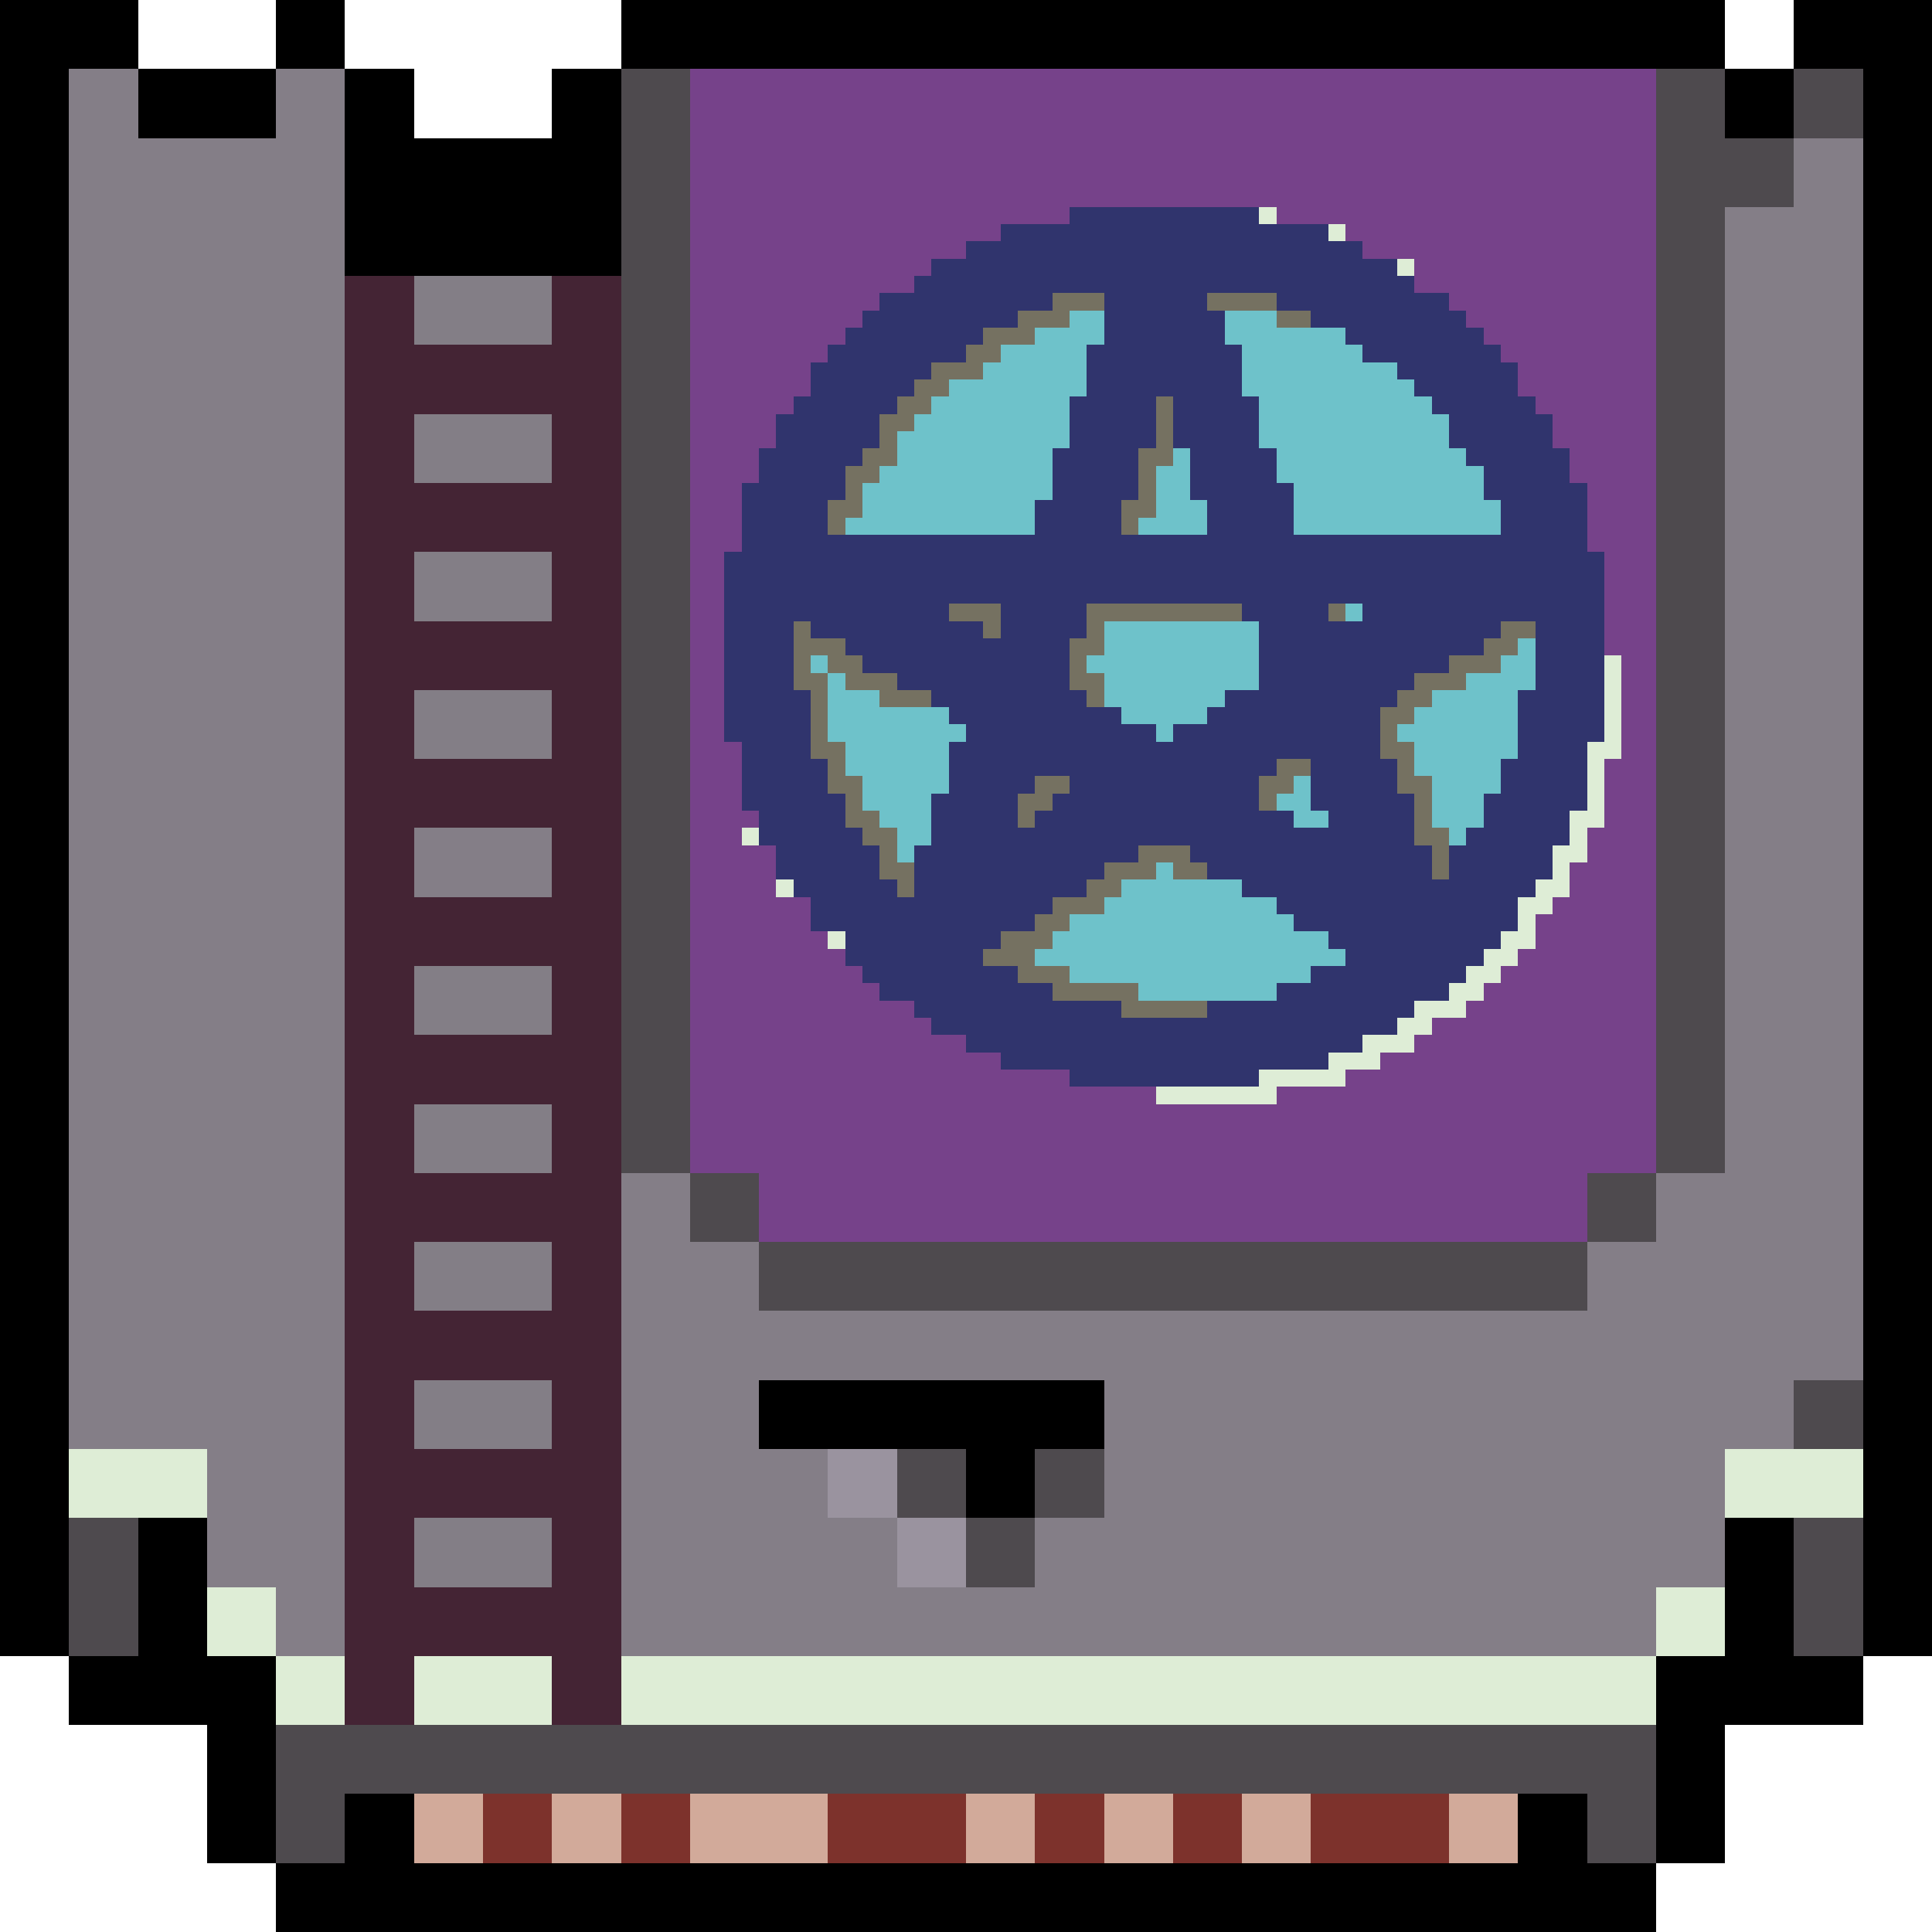 <svg
  version="1.1"
  width="112"
  height="112"
  xmlns="http://www.w3.org/2000/svg"
  shape-rendering="crispEdges"
>
  <rect x="0" y="0" width="4" height="96" fill="#000000" />
  <rect x="4" y="0" width="4" height="4" fill="#000000" />
  <rect x="16" y="0" width="4" height="4" fill="#000000" />
  <rect x="36" y="0" width="64" height="4" fill="#000000" />
  <rect x="104" y="0" width="4" height="4" fill="#000000" />
  <rect x="108" y="0" width="4" height="96" fill="#000000" />
  <rect x="8" y="4" width="8" height="4" fill="#000000" />
  <rect x="20" y="4" width="4" height="12" fill="#000000" />
  <rect x="32" y="4" width="4" height="12" fill="#000000" />
  <rect x="100" y="4" width="4" height="4" fill="#000000" />
  <rect x="24" y="8" width="8" height="8" fill="#000000" />
  <rect x="44" y="80" width="12" height="4" fill="#000000" />
  <rect x="56" y="80" width="4" height="8" fill="#000000" />
  <rect x="60" y="80" width="4" height="4" fill="#000000" />
  <rect x="8" y="88" width="4" height="12" fill="#000000" />
  <rect x="100" y="88" width="4" height="12" fill="#000000" />
  <rect x="4" y="96" width="4" height="4" fill="#000000" />
  <rect x="12" y="96" width="4" height="12" fill="#000000" />
  <rect x="96" y="96" width="4" height="12" fill="#000000" />
  <rect x="20" y="104" width="4" height="8" fill="#000000" />
  <rect x="88" y="104" width="4" height="8" fill="#000000" />
  <rect x="104" y="96" width="4" height="4" fill="#000000" />
  <rect x="16" y="108" width="4" height="4" fill="#000000" />
  <rect x="24" y="108" width="64" height="4" fill="#000000" />
  <rect x="92" y="108" width="4" height="4" fill="#000000" />
  <rect x="4" y="4" width="4" height="80" fill="#847E87" />
  <rect x="16" y="4" width="4" height="92" fill="#847E87" />
  <rect x="8" y="8" width="4" height="76" fill="#847E87" />
  <rect x="12" y="8" width="4" height="84" fill="#847E87" />
  <rect x="104" y="8" width="4" height="72" fill="#847E87" />
  <rect x="100" y="12" width="4" height="72" fill="#847E87" />
  <rect x="24" y="48" width="8" height="4" fill="#847E87" />
  <rect x="36" y="68" width="4" height="28" fill="#847E87" />
  <rect x="96" y="68" width="4" height="24" fill="#847E87" />
  <rect x="40" y="72" width="4" height="24" fill="#847E87" />
  <rect x="92" y="72" width="4" height="24" fill="#847E87" />
  <rect x="44" y="76" width="20" height="4" fill="#847E87" />
  <rect x="64" y="76" width="28" height="20" fill="#847E87" />
  <rect x="44" y="84" width="4" height="12" fill="#847E87" />
  <rect x="48" y="88" width="4" height="8" fill="#847E87" />
  <rect x="60" y="88" width="4" height="8" fill="#847E87" />
  <rect x="52" y="92" width="8" height="4" fill="#847E87" />
  <rect x="36" y="4" width="4" height="64" fill="#4E4A4E" />
  <rect x="96" y="4" width="4" height="64" fill="#4E4A4E" />
  <rect x="104" y="4" width="4" height="4" fill="#4E4A4E" />
  <rect x="100" y="8" width="4" height="4" fill="#4E4A4E" />
  <rect x="40" y="68" width="4" height="4" fill="#4E4A4E" />
  <rect x="92" y="68" width="4" height="4" fill="#4E4A4E" />
  <rect x="44" y="72" width="48" height="4" fill="#4E4A4E" />
  <rect x="104" y="80" width="4" height="4" fill="#4E4A4E" />
  <rect x="52" y="84" width="4" height="4" fill="#4E4A4E" />
  <rect x="60" y="84" width="4" height="4" fill="#4E4A4E" />
  <rect x="4" y="88" width="4" height="8" fill="#4E4A4E" />
  <rect x="56" y="88" width="4" height="4" fill="#4E4A4E" />
  <rect x="104" y="88" width="4" height="8" fill="#4E4A4E" />
  <rect x="92" y="100" width="4" height="8" fill="#4E4A4E" />
  <rect x="16" y="100" width="4" height="8" fill="#4E4A4E" />
  <rect x="20" y="100" width="72" height="4" fill="#4E4A4E" />
  <rect x="40" y="4" width="2" height="64" fill="#76428A" />
  <rect x="42" y="4" width="1" height="28" fill="#76428A" />
  <rect x="42" y="43" width="1" height="25" fill="#76428A" />
  <rect x="43" y="4" width="1" height="24" fill="#76428A" />
  <rect x="44" y="4" width="1" height="22" fill="#76428A" />
  <rect x="45" y="4" width="1" height="20" fill="#76428A" />
  <rect x="46" y="4" width="1" height="19" fill="#76428A" />
  <rect x="51" y="4" width="2" height="13" fill="#76428A" />
  <rect x="54" y="4" width="2" height="11" fill="#76428A" />
  <rect x="58" y="4" width="4" height="9" fill="#76428A" />
  <rect x="74" y="4" width="4" height="9" fill="#76428A" />
  <rect x="79" y="4" width="3" height="11" fill="#76428A" />
  <rect x="83" y="4" width="1" height="13" fill="#76428A" />
  <rect x="85" y="4" width="1" height="15" fill="#76428A" />
  <rect x="87" y="4" width="1" height="17" fill="#76428A" />
  <rect x="88" y="4" width="1" height="19" fill="#76428A" />
  <rect x="89" y="4" width="1" height="20" fill="#76428A" />
  <rect x="90" y="4" width="1" height="22" fill="#76428A" />
  <rect x="91" y="4" width="1" height="24" fill="#76428A" />
  <rect x="92" y="4" width="1" height="28" fill="#76428A" />
  <rect x="93" y="4" width="1" height="34" fill="#76428A" />
  <rect x="94" y="4" width="2" height="64" fill="#76428A" />
  <rect x="93" y="44" width="1" height="24" fill="#76428A" />
  <rect x="43" y="47" width="1" height="1" fill="#76428A" />
  <rect x="47" y="4" width="1" height="17" fill="#76428A" />
  <rect x="48" y="4" width="1" height="16" fill="#76428A" />
  <rect x="50" y="4" width="1" height="14" fill="#76428A" />
  <rect x="53" y="4" width="1" height="12" fill="#76428A" />
  <rect x="56" y="4" width="2" height="10" fill="#76428A" />
  <rect x="62" y="4" width="12" height="8" fill="#76428A" />
  <rect x="78" y="4" width="1" height="10" fill="#76428A" />
  <rect x="82" y="4" width="1" height="13" fill="#76428A" />
  <rect x="84" y="4" width="1" height="14" fill="#76428A" />
  <rect x="86" y="4" width="1" height="16" fill="#76428A" />
  <rect x="92" y="48" width="1" height="20" fill="#76428A" />
  <rect x="43" y="49" width="1" height="19" fill="#76428A" />
  <rect x="44" y="49" width="1" height="23" fill="#76428A" />
  <rect x="49" y="4" width="1" height="15" fill="#76428A" />
  <rect x="91" y="50" width="1" height="22" fill="#76428A" />
  <rect x="45" y="52" width="2" height="20" fill="#76428A" />
  <rect x="90" y="52" width="1" height="20" fill="#76428A" />
  <rect x="89" y="53" width="1" height="19" fill="#76428A" />
  <rect x="47" y="54" width="1" height="18" fill="#76428A" />
  <rect x="48" y="55" width="1" height="17" fill="#76428A" />
  <rect x="88" y="55" width="1" height="17" fill="#76428A" />
  <rect x="49" y="56" width="1" height="16" fill="#76428A" />
  <rect x="87" y="56" width="1" height="16" fill="#76428A" />
  <rect x="50" y="57" width="1" height="15" fill="#76428A" />
  <rect x="86" y="57" width="1" height="15" fill="#76428A" />
  <rect x="51" y="58" width="2" height="14" fill="#76428A" />
  <rect x="85" y="58" width="1" height="14" fill="#76428A" />
  <rect x="53" y="59" width="1" height="13" fill="#76428A" />
  <rect x="83" y="59" width="2" height="13" fill="#76428A" />
  <rect x="54" y="60" width="2" height="12" fill="#76428A" />
  <rect x="82" y="60" width="1" height="12" fill="#76428A" />
  <rect x="56" y="61" width="2" height="11" fill="#76428A" />
  <rect x="80" y="61" width="2" height="11" fill="#76428A" />
  <rect x="58" y="62" width="4" height="10" fill="#76428A" />
  <rect x="78" y="62" width="2" height="10" fill="#76428A" />
  <rect x="62" y="63" width="5" height="9" fill="#76428A" />
  <rect x="74" y="63" width="4" height="9" fill="#76428A" />
  <rect x="67" y="64" width="7" height="8" fill="#76428A" />
  <rect x="73" y="12" width="1" height="1" fill="#DEEDD6" />
  <rect x="77" y="13" width="1" height="1" fill="#DEEDD6" />
  <rect x="81" y="15" width="1" height="1" fill="#DEEDD6" />
  <rect x="93" y="38" width="1" height="6" fill="#DEEDD6" />
  <rect x="92" y="43" width="1" height="5" fill="#DEEDD6" />
  <rect x="91" y="47" width="1" height="3" fill="#DEEDD6" />
  <rect x="43" y="48" width="1" height="1" fill="#DEEDD6" />
  <rect x="90" y="49" width="1" height="3" fill="#DEEDD6" />
  <rect x="45" y="51" width="1" height="1" fill="#DEEDD6" />
  <rect x="89" y="51" width="1" height="2" fill="#DEEDD6" />
  <rect x="88" y="52" width="1" height="3" fill="#DEEDD6" />
  <rect x="48" y="54" width="1" height="1" fill="#DEEDD6" />
  <rect x="87" y="54" width="1" height="2" fill="#DEEDD6" />
  <rect x="86" y="55" width="1" height="2" fill="#DEEDD6" />
  <rect x="85" y="56" width="1" height="2" fill="#DEEDD6" />
  <rect x="84" y="57" width="1" height="2" fill="#DEEDD6" />
  <rect x="82" y="58" width="1" height="2" fill="#DEEDD6" />
  <rect x="83" y="58" width="1" height="1" fill="#DEEDD6" />
  <rect x="81" y="59" width="1" height="2" fill="#DEEDD6" />
  <rect x="79" y="60" width="1" height="2" fill="#DEEDD6" />
  <rect x="80" y="60" width="1" height="1" fill="#DEEDD6" />
  <rect x="77" y="61" width="1" height="2" fill="#DEEDD6" />
  <rect x="78" y="61" width="1" height="1" fill="#DEEDD6" />
  <rect x="73" y="62" width="1" height="2" fill="#DEEDD6" />
  <rect x="74" y="62" width="3" height="1" fill="#DEEDD6" />
  <rect x="67" y="63" width="6" height="1" fill="#DEEDD6" />
  <rect x="4" y="84" width="8" height="4" fill="#DEEDD6" />
  <rect x="100" y="84" width="8" height="4" fill="#DEEDD6" />
  <rect x="12" y="92" width="4" height="4" fill="#DEEDD6" />
  <rect x="16" y="96" width="4" height="4" fill="#DEEDD6" />
  <rect x="24" y="96" width="8" height="4" fill="#DEEDD6" />
  <rect x="36" y="96" width="60" height="4" fill="#DEEDD6" />
  <rect x="96" y="92" width="4" height="4" fill="#DEEDD6" />
  <rect x="62" y="12" width="2" height="5" fill="#30346D" />
  <rect x="64" y="12" width="1" height="23" fill="#30346D" />
  <rect x="65" y="12" width="1" height="17" fill="#30346D" />
  <rect x="66" y="12" width="1" height="14" fill="#30346D" />
  <rect x="67" y="12" width="1" height="11" fill="#30346D" />
  <rect x="68" y="12" width="1" height="14" fill="#30346D" />
  <rect x="69" y="12" width="1" height="17" fill="#30346D" />
  <rect x="70" y="12" width="3" height="5" fill="#30346D" />
  <rect x="73" y="13" width="1" height="4" fill="#30346D" />
  <rect x="74" y="13" width="2" height="5" fill="#30346D" />
  <rect x="76" y="13" width="1" height="6" fill="#30346D" />
  <rect x="77" y="14" width="1" height="5" fill="#30346D" />
  <rect x="78" y="14" width="1" height="6" fill="#30346D" />
  <rect x="79" y="15" width="2" height="6" fill="#30346D" />
  <rect x="81" y="16" width="1" height="6" fill="#30346D" />
  <rect x="82" y="17" width="1" height="6" fill="#30346D" />
  <rect x="83" y="17" width="1" height="7" fill="#30346D" />
  <rect x="70" y="18" width="1" height="17" fill="#30346D" />
  <rect x="84" y="18" width="1" height="8" fill="#30346D" />
  <rect x="85" y="19" width="1" height="8" fill="#30346D" />
  <rect x="63" y="20" width="1" height="15" fill="#30346D" />
  <rect x="71" y="20" width="1" height="15" fill="#30346D" />
  <rect x="86" y="20" width="1" height="9" fill="#30346D" />
  <rect x="87" y="21" width="1" height="15" fill="#30346D" />
  <rect x="62" y="23" width="1" height="14" fill="#30346D" />
  <rect x="72" y="23" width="1" height="13" fill="#30346D" />
  <rect x="88" y="23" width="1" height="13" fill="#30346D" />
  <rect x="89" y="24" width="1" height="27" fill="#30346D" />
  <rect x="61" y="26" width="1" height="19" fill="#30346D" />
  <rect x="73" y="26" width="1" height="19" fill="#30346D" />
  <rect x="90" y="26" width="1" height="23" fill="#30346D" />
  <rect x="74" y="28" width="1" height="16" fill="#30346D" />
  <rect x="91" y="28" width="1" height="19" fill="#30346D" />
  <rect x="65" y="31" width="5" height="4" fill="#30346D" />
  <rect x="75" y="31" width="1" height="13" fill="#30346D" />
  <rect x="76" y="31" width="1" height="16" fill="#30346D" />
  <rect x="77" y="31" width="2" height="4" fill="#30346D" />
  <rect x="79" y="31" width="1" height="29" fill="#30346D" />
  <rect x="80" y="31" width="1" height="10" fill="#30346D" />
  <rect x="81" y="31" width="1" height="9" fill="#30346D" />
  <rect x="82" y="31" width="2" height="8" fill="#30346D" />
  <rect x="84" y="31" width="2" height="7" fill="#30346D" />
  <rect x="86" y="31" width="1" height="6" fill="#30346D" />
  <rect x="92" y="32" width="1" height="11" fill="#30346D" />
  <rect x="77" y="36" width="1" height="19" fill="#30346D" />
  <rect x="78" y="36" width="1" height="25" fill="#30346D" />
  <rect x="62" y="40" width="1" height="12" fill="#30346D" />
  <rect x="71" y="40" width="1" height="11" fill="#30346D" />
  <rect x="72" y="40" width="1" height="12" fill="#30346D" />
  <rect x="88" y="40" width="1" height="12" fill="#30346D" />
  <rect x="63" y="41" width="1" height="10" fill="#30346D" />
  <rect x="64" y="41" width="1" height="9" fill="#30346D" />
  <rect x="70" y="41" width="1" height="10" fill="#30346D" />
  <rect x="65" y="42" width="1" height="8" fill="#30346D" />
  <rect x="66" y="42" width="1" height="7" fill="#30346D" />
  <rect x="68" y="42" width="1" height="7" fill="#30346D" />
  <rect x="69" y="42" width="1" height="8" fill="#30346D" />
  <rect x="58" y="13" width="1" height="6" fill="#30346D" />
  <rect x="59" y="13" width="2" height="5" fill="#30346D" />
  <rect x="61" y="13" width="1" height="4" fill="#30346D" />
  <rect x="56" y="14" width="1" height="6" fill="#30346D" />
  <rect x="57" y="14" width="1" height="5" fill="#30346D" />
  <rect x="54" y="15" width="2" height="6" fill="#30346D" />
  <rect x="53" y="16" width="1" height="6" fill="#30346D" />
  <rect x="51" y="17" width="1" height="7" fill="#30346D" />
  <rect x="52" y="17" width="1" height="6" fill="#30346D" />
  <rect x="50" y="18" width="1" height="8" fill="#30346D" />
  <rect x="49" y="19" width="1" height="8" fill="#30346D" />
  <rect x="48" y="20" width="1" height="9" fill="#30346D" />
  <rect x="47" y="21" width="1" height="16" fill="#30346D" />
  <rect x="46" y="23" width="1" height="13" fill="#30346D" />
  <rect x="45" y="24" width="1" height="27" fill="#30346D" />
  <rect x="44" y="26" width="1" height="23" fill="#30346D" />
  <rect x="43" y="28" width="1" height="19" fill="#30346D" />
  <rect x="60" y="29" width="1" height="16" fill="#30346D" />
  <rect x="48" y="31" width="1" height="6" fill="#30346D" />
  <rect x="49" y="31" width="1" height="7" fill="#30346D" />
  <rect x="50" y="31" width="2" height="8" fill="#30346D" />
  <rect x="52" y="31" width="2" height="9" fill="#30346D" />
  <rect x="54" y="31" width="1" height="10" fill="#30346D" />
  <rect x="55" y="31" width="3" height="4" fill="#30346D" />
  <rect x="58" y="31" width="1" height="23" fill="#30346D" />
  <rect x="59" y="31" width="1" height="15" fill="#30346D" />
  <rect x="42" y="32" width="1" height="11" fill="#30346D" />
  <rect x="55" y="36" width="1" height="6" fill="#30346D" />
  <rect x="56" y="36" width="1" height="25" fill="#30346D" />
  <rect x="57" y="37" width="1" height="18" fill="#30346D" />
  <rect x="46" y="40" width="1" height="12" fill="#30346D" />
  <rect x="55" y="43" width="1" height="17" fill="#30346D" />
  <rect x="47" y="44" width="1" height="10" fill="#30346D" />
  <rect x="48" y="46" width="1" height="8" fill="#30346D" />
  <rect x="54" y="46" width="1" height="14" fill="#30346D" />
  <rect x="67" y="43" width="1" height="6" fill="#30346D" />
  <rect x="80" y="44" width="1" height="16" fill="#30346D" />
  <rect x="87" y="44" width="1" height="10" fill="#30346D" />
  <rect x="61" y="46" width="1" height="6" fill="#30346D" />
  <rect x="81" y="46" width="1" height="13" fill="#30346D" />
  <rect x="86" y="46" width="1" height="9" fill="#30346D" />
  <rect x="60" y="47" width="1" height="6" fill="#30346D" />
  <rect x="73" y="47" width="1" height="5" fill="#30346D" />
  <rect x="74" y="47" width="1" height="6" fill="#30346D" />
  <rect x="75" y="48" width="2" height="6" fill="#30346D" />
  <rect x="85" y="48" width="1" height="8" fill="#30346D" />
  <rect x="49" y="48" width="1" height="8" fill="#30346D" />
  <rect x="59" y="48" width="1" height="6" fill="#30346D" />
  <rect x="50" y="49" width="1" height="8" fill="#30346D" />
  <rect x="53" y="49" width="1" height="10" fill="#30346D" />
  <rect x="82" y="49" width="1" height="9" fill="#30346D" />
  <rect x="84" y="49" width="1" height="8" fill="#30346D" />
  <rect x="51" y="51" width="1" height="7" fill="#30346D" />
  <rect x="83" y="51" width="1" height="7" fill="#30346D" />
  <rect x="52" y="52" width="1" height="6" fill="#30346D" />
  <rect x="76" y="56" width="1" height="6" fill="#30346D" />
  <rect x="77" y="56" width="1" height="5" fill="#30346D" />
  <rect x="57" y="56" width="1" height="5" fill="#30346D" />
  <rect x="58" y="56" width="1" height="6" fill="#30346D" />
  <rect x="59" y="57" width="2" height="5" fill="#30346D" />
  <rect x="74" y="57" width="2" height="5" fill="#30346D" />
  <rect x="61" y="58" width="1" height="4" fill="#30346D" />
  <rect x="62" y="58" width="3" height="5" fill="#30346D" />
  <rect x="70" y="58" width="3" height="5" fill="#30346D" />
  <rect x="73" y="58" width="1" height="4" fill="#30346D" />
  <rect x="65" y="59" width="5" height="4" fill="#30346D" />
  <rect x="20" y="16" width="4" height="84" fill="#442434" />
  <rect x="32" y="16" width="4" height="84" fill="#442434" />
  <rect x="24" y="20" width="8" height="4" fill="#442434" />
  <rect x="24" y="28" width="8" height="4" fill="#442434" />
  <rect x="24" y="36" width="8" height="4" fill="#442434" />
  <rect x="24" y="44" width="8" height="4" fill="#442434" />
  <rect x="24" y="52" width="8" height="4" fill="#442434" />
  <rect x="24" y="60" width="8" height="4" fill="#442434" />
  <rect x="24" y="68" width="8" height="4" fill="#442434" />
  <rect x="24" y="76" width="8" height="4" fill="#442434" />
  <rect x="24" y="84" width="8" height="4" fill="#442434" />
  <rect x="24" y="92" width="8" height="4" fill="#442434" />
  <rect x="24" y="16" width="8" height="4" fill="#837E86" />
  <rect x="24" y="24" width="8" height="4" fill="#837E86" />
  <rect x="24" y="32" width="8" height="4" fill="#837E86" />
  <rect x="24" y="40" width="8" height="4" fill="#837E86" />
  <rect x="24" y="56" width="8" height="4" fill="#837E86" />
  <rect x="24" y="64" width="8" height="4" fill="#837E86" />
  <rect x="24" y="72" width="8" height="4" fill="#837E86" />
  <rect x="24" y="80" width="8" height="4" fill="#837E86" />
  <rect x="24" y="88" width="8" height="4" fill="#837E86" />
  <rect x="61" y="17" width="1" height="2" fill="#757161" />
  <rect x="62" y="17" width="2" height="1" fill="#757161" />
  <rect x="70" y="17" width="4" height="1" fill="#757161" />
  <rect x="59" y="18" width="1" height="2" fill="#757161" />
  <rect x="60" y="18" width="1" height="1" fill="#757161" />
  <rect x="74" y="18" width="2" height="1" fill="#757161" />
  <rect x="57" y="19" width="1" height="2" fill="#757161" />
  <rect x="58" y="19" width="1" height="1" fill="#757161" />
  <rect x="56" y="20" width="1" height="2" fill="#757161" />
  <rect x="54" y="21" width="1" height="2" fill="#757161" />
  <rect x="55" y="21" width="1" height="1" fill="#757161" />
  <rect x="53" y="22" width="1" height="2" fill="#757161" />
  <rect x="52" y="23" width="1" height="2" fill="#757161" />
  <rect x="67" y="23" width="1" height="4" fill="#757161" />
  <rect x="51" y="24" width="1" height="3" fill="#757161" />
  <rect x="50" y="26" width="1" height="2" fill="#757161" />
  <rect x="66" y="26" width="1" height="4" fill="#757161" />
  <rect x="49" y="27" width="1" height="3" fill="#757161" />
  <rect x="48" y="29" width="1" height="2" fill="#757161" />
  <rect x="65" y="29" width="1" height="2" fill="#757161" />
  <rect x="55" y="35" width="2" height="1" fill="#757161" />
  <rect x="57" y="35" width="1" height="2" fill="#757161" />
  <rect x="63" y="35" width="1" height="3" fill="#757161" />
  <rect x="64" y="35" width="8" height="1" fill="#757161" />
  <rect x="77" y="35" width="1" height="1" fill="#757161" />
  <rect x="46" y="36" width="1" height="4" fill="#757161" />
  <rect x="87" y="36" width="1" height="2" fill="#757161" />
  <rect x="88" y="36" width="1" height="1" fill="#757161" />
  <rect x="47" y="37" width="1" height="1" fill="#757161" />
  <rect x="48" y="37" width="1" height="2" fill="#757161" />
  <rect x="62" y="37" width="1" height="3" fill="#757161" />
  <rect x="86" y="37" width="1" height="2" fill="#757161" />
  <rect x="49" y="38" width="1" height="2" fill="#757161" />
  <rect x="84" y="38" width="1" height="2" fill="#757161" />
  <rect x="85" y="38" width="1" height="1" fill="#757161" />
  <rect x="47" y="39" width="1" height="5" fill="#757161" />
  <rect x="50" y="39" width="1" height="1" fill="#757161" />
  <rect x="51" y="39" width="1" height="2" fill="#757161" />
  <rect x="63" y="39" width="1" height="2" fill="#757161" />
  <rect x="82" y="39" width="1" height="2" fill="#757161" />
  <rect x="83" y="39" width="1" height="1" fill="#757161" />
  <rect x="52" y="40" width="2" height="1" fill="#757161" />
  <rect x="81" y="40" width="1" height="2" fill="#757161" />
  <rect x="80" y="41" width="1" height="3" fill="#757161" />
  <rect x="48" y="43" width="1" height="3" fill="#757161" />
  <rect x="81" y="43" width="1" height="3" fill="#757161" />
  <rect x="74" y="44" width="1" height="2" fill="#757161" />
  <rect x="75" y="44" width="1" height="1" fill="#757161" />
  <rect x="49" y="45" width="1" height="3" fill="#757161" />
  <rect x="60" y="45" width="1" height="2" fill="#757161" />
  <rect x="61" y="45" width="1" height="1" fill="#757161" />
  <rect x="73" y="45" width="1" height="2" fill="#757161" />
  <rect x="82" y="45" width="1" height="4" fill="#757161" />
  <rect x="59" y="46" width="1" height="2" fill="#757161" />
  <rect x="50" y="47" width="1" height="2" fill="#757161" />
  <rect x="51" y="48" width="1" height="3" fill="#757161" />
  <rect x="83" y="48" width="1" height="3" fill="#757161" />
  <rect x="66" y="49" width="1" height="2" fill="#757161" />
  <rect x="67" y="49" width="1" height="1" fill="#757161" />
  <rect x="68" y="49" width="1" height="2" fill="#757161" />
  <rect x="52" y="50" width="1" height="2" fill="#757161" />
  <rect x="64" y="50" width="1" height="2" fill="#757161" />
  <rect x="65" y="50" width="1" height="1" fill="#757161" />
  <rect x="69" y="50" width="1" height="1" fill="#757161" />
  <rect x="63" y="51" width="1" height="2" fill="#757161" />
  <rect x="61" y="52" width="1" height="2" fill="#757161" />
  <rect x="62" y="52" width="1" height="1" fill="#757161" />
  <rect x="60" y="53" width="1" height="2" fill="#757161" />
  <rect x="58" y="54" width="1" height="2" fill="#757161" />
  <rect x="59" y="54" width="1" height="3" fill="#757161" />
  <rect x="57" y="55" width="1" height="1" fill="#757161" />
  <rect x="60" y="56" width="1" height="1" fill="#757161" />
  <rect x="61" y="56" width="1" height="2" fill="#757161" />
  <rect x="62" y="57" width="3" height="1" fill="#757161" />
  <rect x="65" y="57" width="1" height="2" fill="#757161" />
  <rect x="66" y="58" width="4" height="1" fill="#757161" />
  <rect x="62" y="18" width="1" height="5" fill="#6EC2CA" />
  <rect x="63" y="18" width="1" height="2" fill="#6EC2CA" />
  <rect x="71" y="18" width="1" height="2" fill="#6EC2CA" />
  <rect x="72" y="18" width="1" height="5" fill="#6EC2CA" />
  <rect x="73" y="18" width="1" height="8" fill="#6EC2CA" />
  <rect x="60" y="19" width="1" height="10" fill="#6EC2CA" />
  <rect x="61" y="19" width="1" height="7" fill="#6EC2CA" />
  <rect x="74" y="19" width="1" height="9" fill="#6EC2CA" />
  <rect x="75" y="19" width="3" height="12" fill="#6EC2CA" />
  <rect x="58" y="20" width="2" height="11" fill="#6EC2CA" />
  <rect x="78" y="20" width="1" height="11" fill="#6EC2CA" />
  <rect x="57" y="21" width="1" height="10" fill="#6EC2CA" />
  <rect x="79" y="21" width="2" height="10" fill="#6EC2CA" />
  <rect x="55" y="22" width="2" height="9" fill="#6EC2CA" />
  <rect x="81" y="22" width="1" height="9" fill="#6EC2CA" />
  <rect x="54" y="23" width="1" height="8" fill="#6EC2CA" />
  <rect x="82" y="23" width="1" height="8" fill="#6EC2CA" />
  <rect x="53" y="24" width="1" height="7" fill="#6EC2CA" />
  <rect x="83" y="24" width="1" height="7" fill="#6EC2CA" />
  <rect x="52" y="25" width="1" height="6" fill="#6EC2CA" />
  <rect x="68" y="26" width="1" height="5" fill="#6EC2CA" />
  <rect x="84" y="26" width="1" height="5" fill="#6EC2CA" />
  <rect x="51" y="27" width="1" height="4" fill="#6EC2CA" />
  <rect x="67" y="27" width="1" height="4" fill="#6EC2CA" />
  <rect x="85" y="27" width="1" height="4" fill="#6EC2CA" />
  <rect x="50" y="28" width="1" height="3" fill="#6EC2CA" />
  <rect x="69" y="29" width="1" height="2" fill="#6EC2CA" />
  <rect x="86" y="29" width="1" height="2" fill="#6EC2CA" />
  <rect x="49" y="30" width="1" height="1" fill="#6EC2CA" />
  <rect x="66" y="30" width="1" height="1" fill="#6EC2CA" />
  <rect x="78" y="35" width="1" height="1" fill="#6EC2CA" />
  <rect x="64" y="36" width="1" height="5" fill="#6EC2CA" />
  <rect x="65" y="36" width="2" height="6" fill="#6EC2CA" />
  <rect x="67" y="36" width="1" height="7" fill="#6EC2CA" />
  <rect x="68" y="36" width="2" height="6" fill="#6EC2CA" />
  <rect x="70" y="36" width="1" height="5" fill="#6EC2CA" />
  <rect x="71" y="36" width="2" height="4" fill="#6EC2CA" />
  <rect x="88" y="37" width="1" height="3" fill="#6EC2CA" />
  <rect x="47" y="38" width="1" height="1" fill="#6EC2CA" />
  <rect x="63" y="38" width="1" height="1" fill="#6EC2CA" />
  <rect x="87" y="38" width="1" height="6" fill="#6EC2CA" />
  <rect x="48" y="39" width="1" height="4" fill="#6EC2CA" />
  <rect x="85" y="39" width="1" height="9" fill="#6EC2CA" />
  <rect x="86" y="39" width="1" height="7" fill="#6EC2CA" />
  <rect x="49" y="40" width="1" height="5" fill="#6EC2CA" />
  <rect x="50" y="40" width="1" height="7" fill="#6EC2CA" />
  <rect x="83" y="40" width="1" height="8" fill="#6EC2CA" />
  <rect x="84" y="40" width="1" height="9" fill="#6EC2CA" />
  <rect x="51" y="41" width="1" height="7" fill="#6EC2CA" />
  <rect x="52" y="41" width="1" height="9" fill="#6EC2CA" />
  <rect x="53" y="41" width="1" height="8" fill="#6EC2CA" />
  <rect x="54" y="41" width="1" height="5" fill="#6EC2CA" />
  <rect x="82" y="41" width="1" height="4" fill="#6EC2CA" />
  <rect x="55" y="42" width="1" height="1" fill="#6EC2CA" />
  <rect x="81" y="42" width="1" height="1" fill="#6EC2CA" />
  <rect x="75" y="45" width="1" height="3" fill="#6EC2CA" />
  <rect x="74" y="46" width="1" height="1" fill="#6EC2CA" />
  <rect x="76" y="47" width="1" height="1" fill="#6EC2CA" />
  <rect x="67" y="50" width="1" height="8" fill="#6EC2CA" />
  <rect x="65" y="51" width="1" height="6" fill="#6EC2CA" />
  <rect x="66" y="51" width="1" height="7" fill="#6EC2CA" />
  <rect x="68" y="51" width="4" height="7" fill="#6EC2CA" />
  <rect x="64" y="52" width="1" height="5" fill="#6EC2CA" />
  <rect x="72" y="52" width="2" height="6" fill="#6EC2CA" />
  <rect x="62" y="53" width="2" height="4" fill="#6EC2CA" />
  <rect x="74" y="53" width="1" height="4" fill="#6EC2CA" />
  <rect x="61" y="54" width="1" height="2" fill="#6EC2CA" />
  <rect x="75" y="54" width="1" height="3" fill="#6EC2CA" />
  <rect x="76" y="54" width="1" height="2" fill="#6EC2CA" />
  <rect x="60" y="55" width="1" height="1" fill="#6EC2CA" />
  <rect x="77" y="55" width="1" height="1" fill="#6EC2CA" />
  <rect x="48" y="84" width="4" height="4" fill="#9A939F" />
  <rect x="52" y="88" width="4" height="4" fill="#9A939F" />
  <rect x="24" y="104" width="4" height="4" fill="#D2AA9A" />
  <rect x="32" y="104" width="4" height="4" fill="#D2AA9A" />
  <rect x="40" y="104" width="8" height="4" fill="#D2AA9A" />
  <rect x="56" y="104" width="4" height="4" fill="#D2AA9A" />
  <rect x="64" y="104" width="4" height="4" fill="#D2AA9A" />
  <rect x="72" y="104" width="4" height="4" fill="#D2AA9A" />
  <rect x="84" y="104" width="4" height="4" fill="#D2AA9A" />
  <rect x="28" y="104" width="4" height="4" fill="#7D322C" />
  <rect x="36" y="104" width="4" height="4" fill="#7D322C" />
  <rect x="48" y="104" width="8" height="4" fill="#7D322C" />
  <rect x="60" y="104" width="4" height="4" fill="#7D322C" />
  <rect x="68" y="104" width="4" height="4" fill="#7D322C" />
  <rect x="76" y="104" width="8" height="4" fill="#7D322C" />
</svg>
